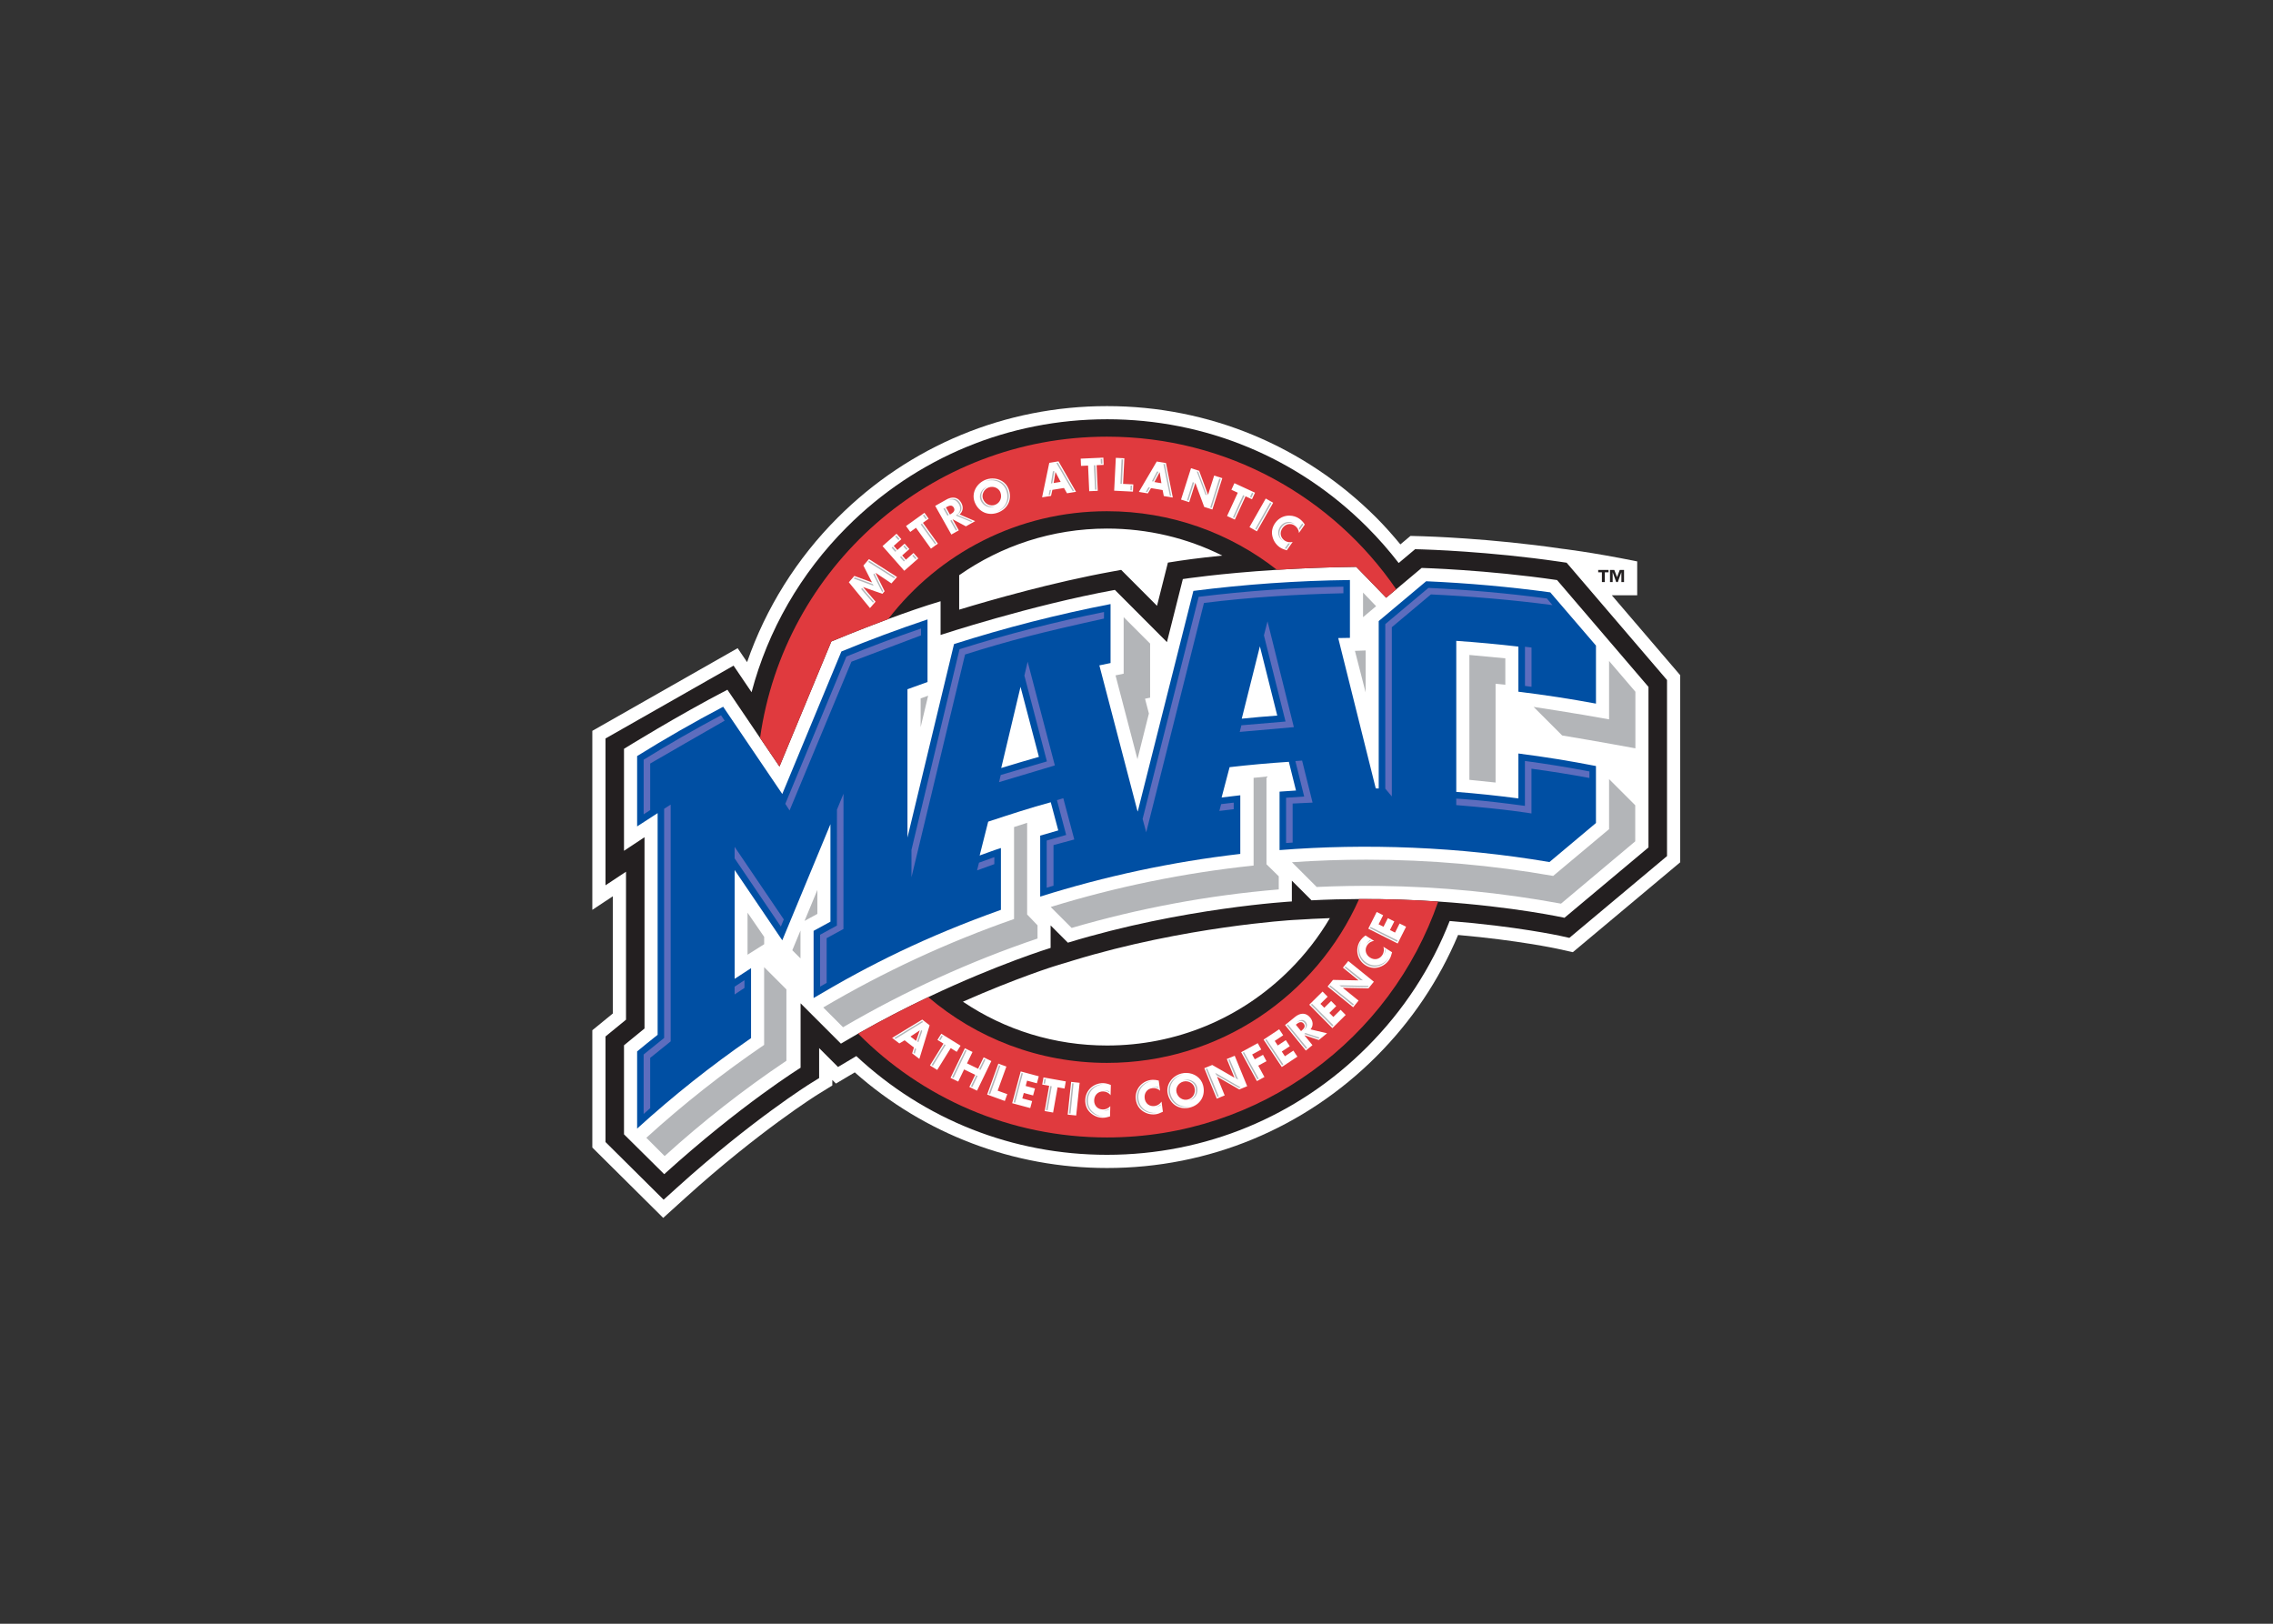 <svg clip-rule="evenodd" fill-rule="evenodd" stroke-linejoin="round" stroke-miterlimit="1.414" viewBox="0 0 560 400" xmlns="http://www.w3.org/2000/svg"><rect x="0" y="0" width="560" height="400" fill="#333333" stroke="none"/><g fill-rule="nonzero" transform="matrix(.936 0 0 -.936 -262.464 486.445)"><path d="m704.67 363.03h6.678v8.92c-12.236 2.48-19.886 3.348-19.886 3.348-18.792 2.758-35.903 3.255-36.623 3.275l-3.17.086s-1.879-1.578-2.654-2.23c-2.019 2.435-4.112 4.81-6.33 7.028-18.938 18.938-44.115 29.367-70.896 29.367-26.78 0-51.958-10.429-70.896-29.367-10.77-10.77-18.908-23.804-23.839-38.013-.17.252-2.486 3.671-2.486 3.671l-38.249-21.758v-47.113l5.398 3.574v-30.847c-1.487-1.216-5.398-4.415-5.398-4.415v-30.867l18.656-18.517 5.868 5.308c19.323 17.48 34.54 27.008 34.692 27.102-.007-.005 2.308 1.426 2.308 1.426l1.645 1.017v1.457c.478-.478.956-.957.956-.957s3.65 2.172 4.954 2.947c18.326-16.237 41.788-25.172 66.391-25.172 26.781 0 51.959 10.429 70.896 29.366 9.286 9.287 16.497 20.041 21.516 31.966 15.841-1.395 26.089-3.613 26.196-3.637l4.011-.889 28.258 23.66v49.238z" fill="#fff"/><path d="m169.34 4.336c-32.319 0-62.702 12.585-85.555 35.438-15.301 15.302-25.991 33.986-31.391 54.359l-5.922-8.744-42.135 23.967v48.297l6.748-4.467v48.686l-6.748 5.518v34.727l19.123 18.979 4.287-3.879c24.62-22.271 43.796-34.228 43.984-34.346l2.895-1.789v-9.871l6.213 6.214s5.375-3.205 6.021-3.584c22.469 20.974 51.586 32.48 82.479 32.48 32.318 0 62.7-12.586 85.553-35.439 12.015-12.015 21.187-26.114 27.189-41.479 21.87 1.734 36.229 4.851 36.453 4.901l2.934.648 32.131-26.904v-57.92l-33.035-38.598-2.264-.332c-23.329-3.422-44.382-4.024-45.266-4.049l-2.318-.062-5.407 4.543c-3.191-4.136-6.663-8.101-10.418-11.855-22.84-22.856-53.22-35.441-85.54-35.441zm0 35.959c13.388 0 26.302 3.076 37.939 8.889-8.472.853-13.466 1.617-13.912 1.687l-3.988.621-.987 3.914-2.597 10.303-9.53-9.552-2.261-2.266-3.149.572c-19.328 3.514-39.364 9.23-50.154 12.51v-2.775-8.561c13.794-9.656 30.56-15.342 48.639-15.342zm81.99 12.586c.09.012 9.857 10.172 9.857 10.172l3.319-2.787 8.361-7.018s21.31.577 44.549 3.987l30.08 35.146v52.816l-27.641 23.148s-16.535-3.667-41.541-5.352c-7.91-.533-16.672-.867-26.023-.824-5.061.023-10.292.155-15.658.427l-6.473-6.474v6.846s-35.898 2.019-73.691 13.564l-5.683-5.682v7.4s-17.244 5.268-40.248 16.188c-7.245 3.44-15.062 7.442-23.09 12.014-1.875 1.068-3.761 2.165-5.655 3.295l-13.27-13.268v21.199s-19.477 12.039-44.869 35.01l-13.231-13.11v-29.291l6.748-5.519v-62.934l-6.748 4.467v-33.551s17.245-10.736 34.023-19.439l10.734 15.846 6.391 9.433 17.07-41.154s8.565-3.605 18.709-7.373c5.656-2.1 11.804-4.252 17.232-5.857v11.084s29.711-9.792 57.348-14.818l17.129 17.172 5.232-20.738s11.836-1.844 30.951-3.045c7.628-.479 16.412-.857 26.07-.973zm79.623 1.023v.774h1.219v3.228h.961v-3.228h1.219v-.774zm3.883 0v4.002h.873v-3.228h.017l1.161 3.228h.515l1.158-3.228h.02v3.228h.873v-4.002h-1.406l-.904 2.368-.899-2.368zm-92.17 114.55c-3.618 6.128-8.031 11.839-13.193 17.002-16.061 16.06-37.416 24.906-60.127 24.906-17.144 0-33.51-5.041-47.412-14.418 17.814-7.883 30.439-11.796 30.639-11.857l2.166-.66.013.014 3.504-1.07c36.59-11.17 71.9-13.28 72.25-13.3l5.758-.325v-.011l.682-.036c1.924-.097 3.829-.174 5.719-.238z" fill="#231f20" transform="matrix(.8 0 0 -.8 436.32 412.83)"/><path d="m499.24 350.88s6.853 2.884 14.969 5.898c13.272 17.256 34.124 28.381 57.577 28.381 16.876 0 32.407-5.76 44.735-15.42 6.103.384 13.129.686 20.856.779.073-.01 7.887-8.137 7.887-8.137l2.654 2.229c-16.614 24.255-44.513 40.172-76.132 40.172-46.539 0-85.02-34.475-91.314-79.279l5.112-7.547z" fill="#e03a3e"/><path d="m638.15 283.09c-11.302-25.406-36.761-43.124-66.361-43.124-17.948 0-34.372 6.517-47.043 17.308-5.795-2.751-12.048-5.952-18.471-9.609 16.713-16.87 39.892-27.323 65.514-27.323 40.378 0 74.692 25.955 87.18 62.089-6.329.427-13.338.693-20.819.659" fill="#e03a3e"/><path d="m168.14 16.961-7.459.334.105 2.381 2.325-.104.375 8.434 2.812-.125-.377-8.434 2.324-.103zm4.1.066-.545 10.809 6.179.313.12-2.381-3.37-.17.424-8.43-2.808-.14zm-18.859 1.149-3.034.494-2.369 11.352 2.948-.481.433-1.976 3.824-.621.996 1.742 2.961-.482-5.759-10.027zm32.324.062-5.879 9.998 2.945.489 1.045-1.733 3.822.633.387 1.971 2.961.492-2.25-11.346zm11.271 2.205-3.276 10.314 2.684.852 2.004-6.32.029.009 2.904 7.877 2.682.852 3.273-10.314-2.679-.852-2.004 6.309-.028-.01-2.908-7.865-2.681-.851zm-44.574 1.282 1.685 3.214-2.31.377.595-3.588zm34.242.06.027.006.57 3.586-2.308-.383zm-55.064 2.029c-.756.013-1.519.161-2.243.448-2.896 1.146-4.72 4.34-3.515 7.383 1.289 3.257 4.533 4.626 7.763 3.347s4.656-4.499 3.366-7.756c-.903-2.282-3.105-3.46-5.371-3.422zm79.682 1.553-.998 2.164 2.109.975-3.535 7.662 2.556 1.18 3.536-7.664 2.111.974 1-2.162zm-79.73 1.213c1.186.018 2.292.707 2.705 1.748.686 1.734-.092 3.51-1.655 4.129-1.561.619-3.345-.143-4.033-1.879-.55-1.387.23-3.162 1.791-3.781.391-.155.796-.223 1.192-.217zm-12.977 3.533c-.67.031-1.376.263-2.075.657l-3.664 2.064 5.311 9.432 2.451-1.381-2.043-3.627.025-.016 4.358 2.326 3.051-1.719-5.141-2.195c1.205-.991 1.297-2.527.565-3.828-.709-1.258-1.723-1.765-2.838-1.713zm103.01.299-5.348 9.412 2.447 1.389 5.348-9.41zm-103.73 2.34c.418-.017.81.149 1.099.662.578 1.025-.238 1.683-1.039 2.133l-.238.135-1.324-2.352.238-.133c.4-.225.845-.427 1.264-.445zm-8.557 2.363-6.063 4.352 1.389 1.935 1.889-1.357 4.92 6.857 2.285-1.64-4.92-6.856 1.889-1.355zm120.11.918c-.383-.005-.767.026-1.141.098-1.456.278-2.728 1.122-3.576 2.332-.921 1.319-1.282 2.785-.922 4.35.334 1.476 1.181 2.769 2.416 3.632.718.502 1.395.712 2.325 1.012l1.933-2.764c-.886.24-1.894.077-2.646-.449-1.435-1.004-1.693-2.69-.713-4.09.961-1.376 2.671-1.792 4.082-.804.787.551 1.315 1.427 1.342 2.39l1.931-2.763c-.485-.76-1.05-1.403-1.791-1.92-.935-.654-2.09-1.008-3.24-1.024zm-129.29 5.961-4.617 4.071 7.156 8.119 4.619-4.073-1.576-1.787-2.508 2.211-1.234-1.398 2.379-2.098-1.576-1.787-2.379 2.098-1.196-1.358 2.508-2.211zm-9.076 8.356-1.838 2.111 2.834 5.551-5.805-2.141-1.818 2.09 6.957 8.492 1.838-2.111-4.106-4.773.02-.022 6.33 2.219.734-.846-2.994-6.051.02-.019 5.218 3.494 1.846-2.121zm167.05 116.08-2.772 5.502 9.668 4.869 2.77-5.502-2.129-1.07-1.504 2.986-1.666-.84 1.426-2.832-2.127-1.072-1.426 2.834-1.617-.815 1.504-2.986zm-3.688 7.736c-.735.52-1.347 1.119-1.83 1.883-.811 1.287-1.071 2.938-.715 4.418.348 1.44 1.251 2.672 2.502 3.461 1.36.856 2.84 1.144 4.385.709 1.459-.404 2.71-1.311 3.514-2.586.467-.74.643-1.426.898-2.367l-2.853-1.799c.281.872.169 1.888-.322 2.664-.933 1.481-2.604 1.817-4.049.906-1.42-.894-1.918-2.581-1-4.039.512-.814 1.363-1.379 2.324-1.451zm-5.658 8.4-1.771 2.188 5.142 4.166-.019.021-8.387-.16-1.769 2.186 8.41 6.814 1.771-2.187-5.154-4.174.018-.023 8.398.17 1.771-2.188-8.41-6.812zm-8.465 10.047-4.381 4.331 7.61 7.697 4.381-4.33-1.676-1.696-2.379 2.352-1.312-1.326 2.257-2.231-1.675-1.693-2.258 2.228-1.272-1.285 2.379-2.351zm-6.492 7.291c-.865.003-1.754.4-2.584 1.075l-3.264 2.654 6.836 8.396 2.182-1.777-2.629-3.228.023-.018 4.688 1.551 2.717-2.211-5.44-1.291c1.02-1.183.85-2.71-.093-3.867-.73-.896-1.571-1.287-2.436-1.283zm-125.22 1.928-9.906 6.024 2.363 1.826 1.74-1.033 3.067 2.367-.59 1.918 2.375 1.832 3.383-11.059zm124.61.842c.307.012.61.154.889.496.744.913.05 1.699-.662 2.279l-.211.172-1.705-2.092.211-.173c.445-.363.967-.702 1.478-.682zm-7.17 2.344-5.127 3.408 5.99 9.014 5.131-3.411-1.32-1.984-2.785 1.852-1.033-1.553 2.642-1.756-1.32-1.986-2.643 1.756-1-1.506 2.785-1.852zm-118.29.381.024.019-1.196 3.428-1.853-1.43zm7.11 1.091-1.256 2.026 1.976 1.226-4.443 7.174 2.391 1.481 4.443-7.174 1.978 1.225 1.254-2.026-6.343-3.931zm104.13 3.104-5.455 2.978 5.185 9.502 2.469-1.347-2.035-3.731 2.709-1.478-1.143-2.092-2.707 1.479-.867-1.588 2.986-1.631zm-96.377 1.668-4.707 9.746 2.531 1.225 1.93-3.994 3.658 1.765-1.93 3.994 2.533 1.225 4.709-9.746-2.535-1.223-1.816 3.76-3.657-1.768 1.817-3.76zm88.799 2.475-2.604 1.066 2.508 6.125-.027.01-7.278-4.172-2.603 1.064 4.099 10.018 2.604-1.066-2.51-6.137.026-.011 7.281 4.187 2.603-1.066zm-77.768 2.589-3.688 10.174 5.817 2.11.812-2.242-3.172-1.149 2.875-7.933-2.644-.959zm7.355 2.569-2.812 10.449 5.947 1.601.619-2.302-3.23-.868.486-1.802 3.062.824.62-2.301-3.063-.824.469-1.746 3.228.869.621-2.303zm54.539.492c-.57-.011-1.147.055-1.713.201-3.016.778-5.223 3.72-4.404 6.889.875 3.391 3.925 5.156 7.287 4.287 3.365-.868 5.181-3.887 4.305-7.279-.665-2.575-3.003-4.052-5.475-4.098zm-47.051 1.476-.416 2.346 2.289.408-1.476 8.311 2.769.494 1.477-8.31 2.291.406.416-2.346zm35.967.788c-.219.005-.44.022-.664.052-1.51.202-2.943 1.059-3.853 2.281-.883 1.19-1.25 2.672-1.055 4.137.214 1.594.94 2.918 2.264 3.826 1.245.862 2.743 1.239 4.236 1.041.869-.117 1.509-.419 2.396-.828l-.447-3.342c-.491.775-1.343 1.337-2.254 1.459-1.735.232-3.065-.836-3.291-2.529-.221-1.665.756-3.128 2.463-3.355.953-.128 1.934.162 2.606.853l-.448-3.344c-.653-.173-1.294-.266-1.953-.252zm10.662.484c1.416-.075 2.739.831 3.065 2.096.466 1.806-.526 3.471-2.153 3.892-1.626.419-3.301-.557-3.767-2.363-.373-1.446.619-3.109 2.246-3.529.203-.053.407-.085.609-.096zm-37.527.201-1.137 10.764 2.799.295 1.135-10.764zm10.512.41c-1.521-.04-3.073.58-4.164 1.641-1.061 1.035-1.658 2.44-1.697 3.918-.043 1.607.465 3.028 1.629 4.137 1.091 1.047 2.512 1.659 4.019 1.697.875.024 1.553-.172 2.494-.436l.09-3.371c-.606.688-1.538 1.108-2.455 1.084-1.751-.046-2.895-1.312-2.85-3.019.044-1.679 1.241-2.967 2.963-2.922.96.025 1.882.465 2.436 1.254l.088-3.371c-.823-.367-1.649-.588-2.553-.612z" fill="#fff" transform="matrix(.8 0 0 -.8 436.32 412.83)"/><path d="m607.26 330.56 4.773 19.042 4.57-18.226c-3.128-.226-6.241-.501-9.343-.816m-63.314-12.986 5.081 21.363 4.839-18.427c-2.87-.814-6.475-1.876-9.92-2.936m156.55 16.948v15.278l-12.031 14.007c-10.744 1.462-21.639 2.443-32.666 2.922l-12.489-10.479v-44.059c-.258.003-.516.011-.775.013l-9.881 39.573c1.026.021 2.052.039 3.079.052v15.225c-13.943-.167-27.692-1.137-41.204-2.864l-14.63-57.997c-.024-.005-.047-.009-.071-.014l-10.048 38.409c1.025.217 1.919.406 2.947.614v15.522c-13.992-2.714-27.692-6.232-41.204-10.531l-12.252-50.911v39.026c1.753.648 3.513 1.283 5.279 1.904v16.472c-7.675-2.568-15.236-5.386-22.673-8.441l-15.557-37.507-15.557 22.965c-7.717-4.063-15.272-8.393-22.65-12.982v-18.515c1.787 1.182 3.587 2.347 5.398 3.497v-58.343c-1.816-1.438-3.616-2.894-5.398-4.372v-20.31c9.439 8.584 19.458 16.54 29.988 23.81v18.412c-1.446-.927-2.887-1.86-4.316-2.811v28.643l12.535-18.504 12.676 30.563v-25.657c-1.486-.792-2.962-1.6-4.433-2.414v-17.679c14.943 8.874 29.484 16.115 49.308 23.211v16.26c-1.644-.494-3.497-1.216-5.599-1.963l2.247 8.91c5.664 1.869 11.301 3.708 16.471 5.101l1.974-7.408c-1.472-.416-3.049-.87-4.757-1.376v-16.045c16.924 5.333 34.595 9.143 52.67 11.237v15.433c-1.643-.181-3.282-.378-4.917-.584l2.101 7.979c5.161.599 10.361 1.068 15.596 1.41l1.882-7.555c-1.444-.088-2.886-.182-4.326-.291v-15.386c22.741 1.803 47.235.898 71.038-3.149l12.245 10.275v15.002c-6.731 1.317-13.539 2.417-20.418 3.295v-11.824c-5.406.719-10.857 1.293-16.35 1.72v39.749c5.486-.376 10.938-.881 16.35-1.513v-11.872c6.874-.834 13.682-1.881 20.418-3.133" fill="#004fa3"/><g transform="matrix(.8 0 0 -.8 436.32 412.83)"><path d="m247.12 59.406c-15.918.269-31.919 1.394-47.623 3.348l-18.441 73.076 1.186 4.388 18.998-75.449c14.998-1.866 30.675-2.859 45.881-3.189v-2.174zm27.975.41-14.197 11.912v54.125l2.154 2.567v-55.672l12.857-10.789c12.832.592 27.341 1.833 39.992 3.519l-1.822-2.176c-12.861-1.724-25.966-2.895-38.984-3.486zm-106.73 7.936c-15.904 3.182-31.878 7.293-47.543 12.232l-15.82 66.016v9.011l17.635-73.285c14.931-4.707 25.698-7.406 45.703-11.811l.014-2.164zm53.785 3.062-1.18 4.613 7.108 28.352-14.523 1.235-.549 2.185 17.811-1.574-8.666-34.811zm-114.01 2.371c-8.228 2.814-16.464 5.903-24.543 9.203l-20.105 48.469 1.404 2.178 20.354-48.938 22.891-8.656v-2.256zm198.72 5.992v12.889c.718.092 1.437.193 2.154.288v-12.926s-2.07-.242-2.154-.25zm-163.63 4.916-1.074 4.575.826 3.148 6.584 25.078-15.191 4.479-.559 2.353 18.363-5.506zm-100.88 17.627c-8.634 4.593-17.183 9.502-25.461 14.619v17.959c.708-.457 1.426-.921 2.152-1.386v-15.314c9.927-5.766 13.11-7.55 24.496-14.1zm191.18 14.902-2.209.161s2.907 11.667 2.895 11.668l-5.956.4v14.9c.718-.054 1.437-.1 2.155-.148v-12.842l6.562-.309c.013 0-3.447-13.83-3.447-13.83zm73.312.125v14.781c-14.59-2.018-22.592-2.39-22.592-2.39v2.131c16.852 1.365 24.746 2.754 24.746 2.754v-14.725c6.376.855 12.76 1.88 19.062 3.047v-2.155c-6.996-1.336-14.113-2.491-21.217-3.443zm-224.2 10.793-2.154 5.229s-.001 38.132-.02 38.141l-5.523 3.008v17.068c.714-.414 1.435-.821 2.154-1.231v-14.713l5.523-3.008c.019-.01.02-44.494.02-44.494zm72.316 1.467-2.086.643.035.133s3.01 11.299 2.996 11.303l-6.402 1.851v15.514c.744-.226 1.491-.443 2.236-.666v-13.357l6.838-1.844c.014-.004-3.617-13.576-3.617-13.576zm56.072 1.455s-3.889.459-4.139.491l-.59 2.236c.018-.002 4.729-.561 4.729-.561zm-185.25.653s-1.199.761-2.152 1.367v75.396s-4.856 3.881-6.746 5.439v19.551c.712-.63 1.433-1.25 2.152-1.877v-16.549c1.889-1.558 6.746-5.439 6.746-5.439v-77.889zm21.037 13.891v3.777l15.211 22.455.975-2.355-16.186-23.878zm85.453 3.385c-.589.208-4.516 1.633-5.049 1.826l-.638 2.531c-.012.005 5.687-2.057 5.687-2.057zm-82.211 40.479c-.712.466-3.242 2.142-3.242 2.142v2.557l3.242-2.155v-2.545z" fill="#5d6dbe"/><path d="m167.75 17.391-.5.021.076 1.547.494-.007zm6.371.145-.367 8.019.465.022.402-8.018-.5-.024zm-20.953 1.093-.492.08 5.363 9.237.455-.053zm34.73.391 2.125 10.469.447.096-2.08-10.484-.492-.08zm-22.383.445-.492.02.394 8.021.456-.019zm-13.498 1.908-.482.082-.659 4.006.463-.086zm46.846.116 2.875 7.664.447.15-2.839-7.676zm-13.061.027-1.697 3.215.469.07 1.71-3.209zm20.484 2.315-2.976 9.523.429.158 3.026-9.531zm-74.547.394c-.758-.006-1.525.134-2.248.42-.082.032-.161.073-.242.109 1.385-.492 2.91-.466 4.219.094 1.24.529 2.154 1.462 2.648 2.695.586 1.46.603 2.983.045 4.288-.532 1.247-1.574 2.251-2.937 2.853.071-.025.142-.045.212-.074 1.473-.581 2.594-1.624 3.161-2.934.565-1.302.555-2.826-.024-4.287-.49-1.236-1.4-2.171-2.636-2.707-.69-.297-1.44-.451-2.198-.457zm65.795.809-1.849 5.922.433.136 1.883-5.926zm-20.432 1.101-.07 1.545.455.037.078-1.558zm-47.143.387c-.077.025-.153.047-.226.076-1.745.701-2.663 2.683-2.004 4.326.381.949 1.08 1.68 1.966 2.059.837.357 1.764.368 2.61.029.074-.03.143-.065.215-.097-.789.253-1.629.214-2.395-.116-.884-.382-1.579-1.117-1.955-2.068-.622-1.573.194-3.44 1.789-4.209zm53.049.193-.887 1.485.446.074.898-1.494zm-32.082.854-.455.086-.33 1.597.443-.072zm66.113.918-.641 1.406.444.221.654-1.418zm-2.928.816-3.328 7.307.412.193 3.364-7.291zm-95.566 1.221c-.524.031-1.028.201-1.453.398 1.115-.357 2.558-.338 3.51 1.334.548.964.718 2.338-.451 3.309l-.52.432.623.263 4.383 1.848.406-.207-4.375-1.869-.621-.266.522-.429c1.174-.965 1.01-2.341.467-3.307-.69-1.226-1.617-1.558-2.491-1.506zm104.47 1.185-4.898 8.717.395.227 4.939-8.696zm-107.06 1.813c-.038.022-.429.246-.429.246l1.314 2.299.358-.203.056-.039zm-6.771 2.166-.406.295.906 1.25.41-.277zm9.002 1.771-.406.241 1.849 3.254.399-.225zm110.98.661c-.209-.006-.419.009-.627.046-.879.16-1.665.688-2.219 1.487-.54.781-.753 1.68-.599 2.527.151.839.661 1.597 1.435 2.133.033.021.069.035.102.056-.618-.518-1.023-1.192-1.153-1.927-.15-.848.069-1.744.614-2.524.556-.795 1.347-1.318 2.224-1.474.752-.133 1.527.021 2.211.429-.061-.048-.116-.103-.181-.148-.554-.382-1.179-.589-1.807-.605zm4.412.482-1.125 1.602c.093.167.173.34.238.517l1.219-1.746zm-125.14.043-.402.285 4.711 6.5.371-.262zm-8.391 3.93-.377.332 1.03 1.158.379-.32zm128.97 2.586-1.162 1.63.463.182 1.236-1.767c-.18-.002-.359-.018-.537-.045zm-126.33.671-.361.319 1.031 1.158.364-.305zm-3.845.432-.367.33 1.203 1.352.359-.324zm6.785 2.641-.348.306 1.031 1.159.35-.293zm-4.014.504-.353.316 1.24 1.395.348-.311zm-10.531 1.478-.328.377 8.545 5.375.32-.326zm1.707 4.166-.324.358 2.898 5.791.299-.344zm-6.467 1.303-.32.388 5.549 2.018.988.357-.299-.582-.379-.138zm2.436 3.48-.305.377 3.879 4.469.299-.342zm164.82 1.516v8.1l4.303-3.623zm-78.758 8.084v18.6l-2.678.557 7.213 27.578 3.768-15.027-1.274-4.866 1.672-.349v-17.791l-8.701-8.701zm79.615 10.961-3.522.133 3.522 13.686v-13.818zm34.135 1.48v41.086c.387.042 5.449.561 8.615.885v-32.498c1.126.109 2.219.223 3.209.33v-8.695l-11.824-1.107zm45.961 1.979v19.209c-10.678-1.974-24.83-4.1-24.83-4.1l9.394 9.395c12.206 2.03 24.094 4.236 24.094 4.236v-18.623zm-224.04 11.422-2.473.898v9.453l2.473-10.352zm111.32 26.604-4.24.42v28.857c-22.982 2.406-45.307 7.024-66.76 13.631l6.894 6.894c21.885-6.402 44.676-10.71 68.143-12.676v-4.31l-4.037-3.965v-28.852zm112.72.836v16.457l-18.396 15.395c-19.949-3.508-40.472-5.35-61.426-5.35-8.243 0-16.418.286-24.52.844l8.144 8.144c6.794-.313 13.639-.434 20.533-.353 20.41.241 40.405 2.239 59.852 5.84-.028.006 24.42-20.504 24.42-20.504v-11.865zm-191.47 14.383-4.307 1.39v30.258c-21.998 7.662-43.003 17.441-62.773 29.094l6.512 6.51c20.13-11.78 41.545-21.597 63.988-29.189v-4.342l-3.42-3.572v-30.148zm-69.014 22.076-4.225 10.188 4.225-2.301zm-22.979 7.486v13.834l5.473-3.455-.006-2.426zm204.99 4.688-.215.402 8.932 4.5.226-.449zm-187.57 1.18-2.69 6.486 2.69 2.687zm187.45 3.111c-.456.284-.856.674-1.154 1.154-.062.099-.117.2-.168.301.4-.589.947-1.041 1.57-1.301zm-2.961.48c-.032.047-.068.094-.098.141-.748 1.188-.994 2.722-.662 4.104.32 1.327 1.144 2.465 2.321 3.207 1.313.827 2.676 1.049 4.056.662 1.371-.379 2.536-1.236 3.276-2.411.056-.088.101-.177.15-.267-.739 1.092-1.847 1.894-3.152 2.262-1.378.395-2.743.178-4.061-.645-1.18-.736-2.01-1.87-2.336-3.195-.316-1.288-.123-2.706.506-3.858zm7.838 2.592c.024.641-.123 1.286-.418 1.84.051-.07.102-.141.148-.217.275-.439.44-.952.496-1.482zm-13.018 5.619-.289.354s5.068 4.104 5.121 4.172l.914.056c.019-.021-5.746-4.582-5.746-4.582zm-191.27.239v25.588c-13.634 9.285-26.585 19.5-38.756 30.557l6.018 6.019c12.555-11.391 25.944-21.88 40.066-31.361v-23.475l-7.329-7.328zm189.23 5.986.726.414 8.665.176.304-.401zm-2.979.002-.302.342 7.771 6.297.317-.393zm-6.007 6.07-.332.313 7.031 7.111.357-.354zm-3.369 5.33c-.492.024-1.043.284-1.649.782-.001.001-.211.173-.211.173l-.066.055c1.179-.921 2.142-.948 2.861-.064.311.382.447.786.404 1.203-.073.722-.677 1.29-1.125 1.654l-.158.129.002.006.32-.262.209-.174c.445-.365 1.046-.937 1.118-1.658.041-.417-.098-.821-.411-1.201-.37-.451-.803-.666-1.294-.643zm-124.91.366-9.155 5.566.405.312 9.109-5.597-.359-.282zm120.35 1.085-.364.278 6.313 7.758.392-.319-6.342-7.717zm-120.66 1.862-1.293 3.703.39.291 1.274-3.711-.372-.283zm126.42.965-.372.304 4.682 1.549.385-.324-4.696-1.529zm-119.69.814-.823 1.328.395.244.808-1.318zm106.88 1.24-.387.244 5.535 8.328.42-.279zm-105.94 1.662-4.227 6.825.43.265 4.193-6.844zm-9.707 1.286-.473 1.537.41.295.461-1.54-.398-.293zm16.584.566-4.352 9.006.455.219 4.299-9.008-.403-.217zm91.693.717-.407.209 4.791 8.779.444-.24zm-85.504 2.275-1.637 3.391.431.193 1.618-3.387zm80.771.053-.422.172s2.488 6.076 2.48 6.123l.744.425c.028-.011-2.802-6.72-2.802-6.72zm-75.875 1.996-3.407 9.402.473.172 3.361-9.41zm68.484 1.051-.432.154 3.789 9.256.465-.19zm2.654 1.447.412.787 7.496 4.227.461-.205zm-63.738.049-2.6 9.656.487.131 2.55-9.658zm52.854.545c-.073.015-.146.024-.217.043-1.506.389-2.807 1.354-3.57 2.648-.684 1.16-.87 2.453-.537 3.74.818 3.169 3.608 4.811 6.787 3.991.086-.023.167-.052.252-.077-3.075.695-5.758-.925-6.571-4.011-.338-1.285-.157-2.58.522-3.743.717-1.231 1.926-2.161 3.334-2.591zm-67.748.24-1.75 3.623.457.207 1.734-3.633zm22.424 1.156-.274 1.537.457.082.264-1.525zm46.719.266c-.231.013-.461.048-.686.107-.079.021-.156.048-.232.074.837-.16 1.727-.011 2.471.428.756.446 1.284 1.127 1.488 1.914.487 1.891-.477 3.734-2.209 4.317.081-.015.16-.03.24-.051 1.881-.495 2.948-2.429 2.428-4.404-.206-.787-.74-1.463-1.498-1.907-.608-.354-1.309-.518-2.002-.478zm-11.527.49c-.056.005-.113.006-.168.014-1.391.186-2.728.98-3.576 2.121-.814 1.096-1.161 2.457-.977 3.836.205 1.539.907 2.73 2.088 3.541 1.171.81 2.573 1.155 3.949.972.105-.015.204-.037.305-.058-1.313.134-2.641-.203-3.76-.971-1.185-.806-1.892-1.994-2.103-3.531-.192-1.379.15-2.743.959-3.842.785-1.067 1.995-1.827 3.283-2.082zm-26.057.691-1.051 9.948.5.052 1.004-9.947zm10.137.37c-1.403-.038-2.849.532-3.867 1.525-.978.952-1.536 2.243-1.573 3.635-.041 1.551.465 2.839 1.502 3.828 1.028.986 2.357 1.549 3.744 1.584.103.004.2-.004.299-.008-1.312-.079-2.567-.622-3.547-1.555-1.042-.984-1.553-2.268-1.519-3.82.031-1.39.584-2.683 1.556-3.641.947-.931 2.268-1.489 3.581-1.535-.059-.002-.117-.012-.176-.014zm-17.326.533-1.406 7.906.496.088 1.369-7.908zm34.721.207c-.273-.026-.552-.021-.832.017-.115.015-.227.039-.338.065.707-.07 1.404.062 2.002.373l-.037-.289c-.255-.085-.522-.141-.795-.166zm-16.881 1.172c-.114-.004-.227-.001-.338.008.707.042 1.374.284 1.914.685l.008-.291c-.476-.248-1.018-.391-1.584-.402zm18.439 4.707c-.478.428-1.066.728-1.68.857.085-.006.17-.011.258-.023.514-.071 1.014-.274 1.457-.569zm-17.008 1.457c-.541.348-1.175.553-1.805.582.089.007.178.015.27.017.518.012 1.043-.11 1.527-.33z" fill="#b3b5b8"/></g></g></svg>